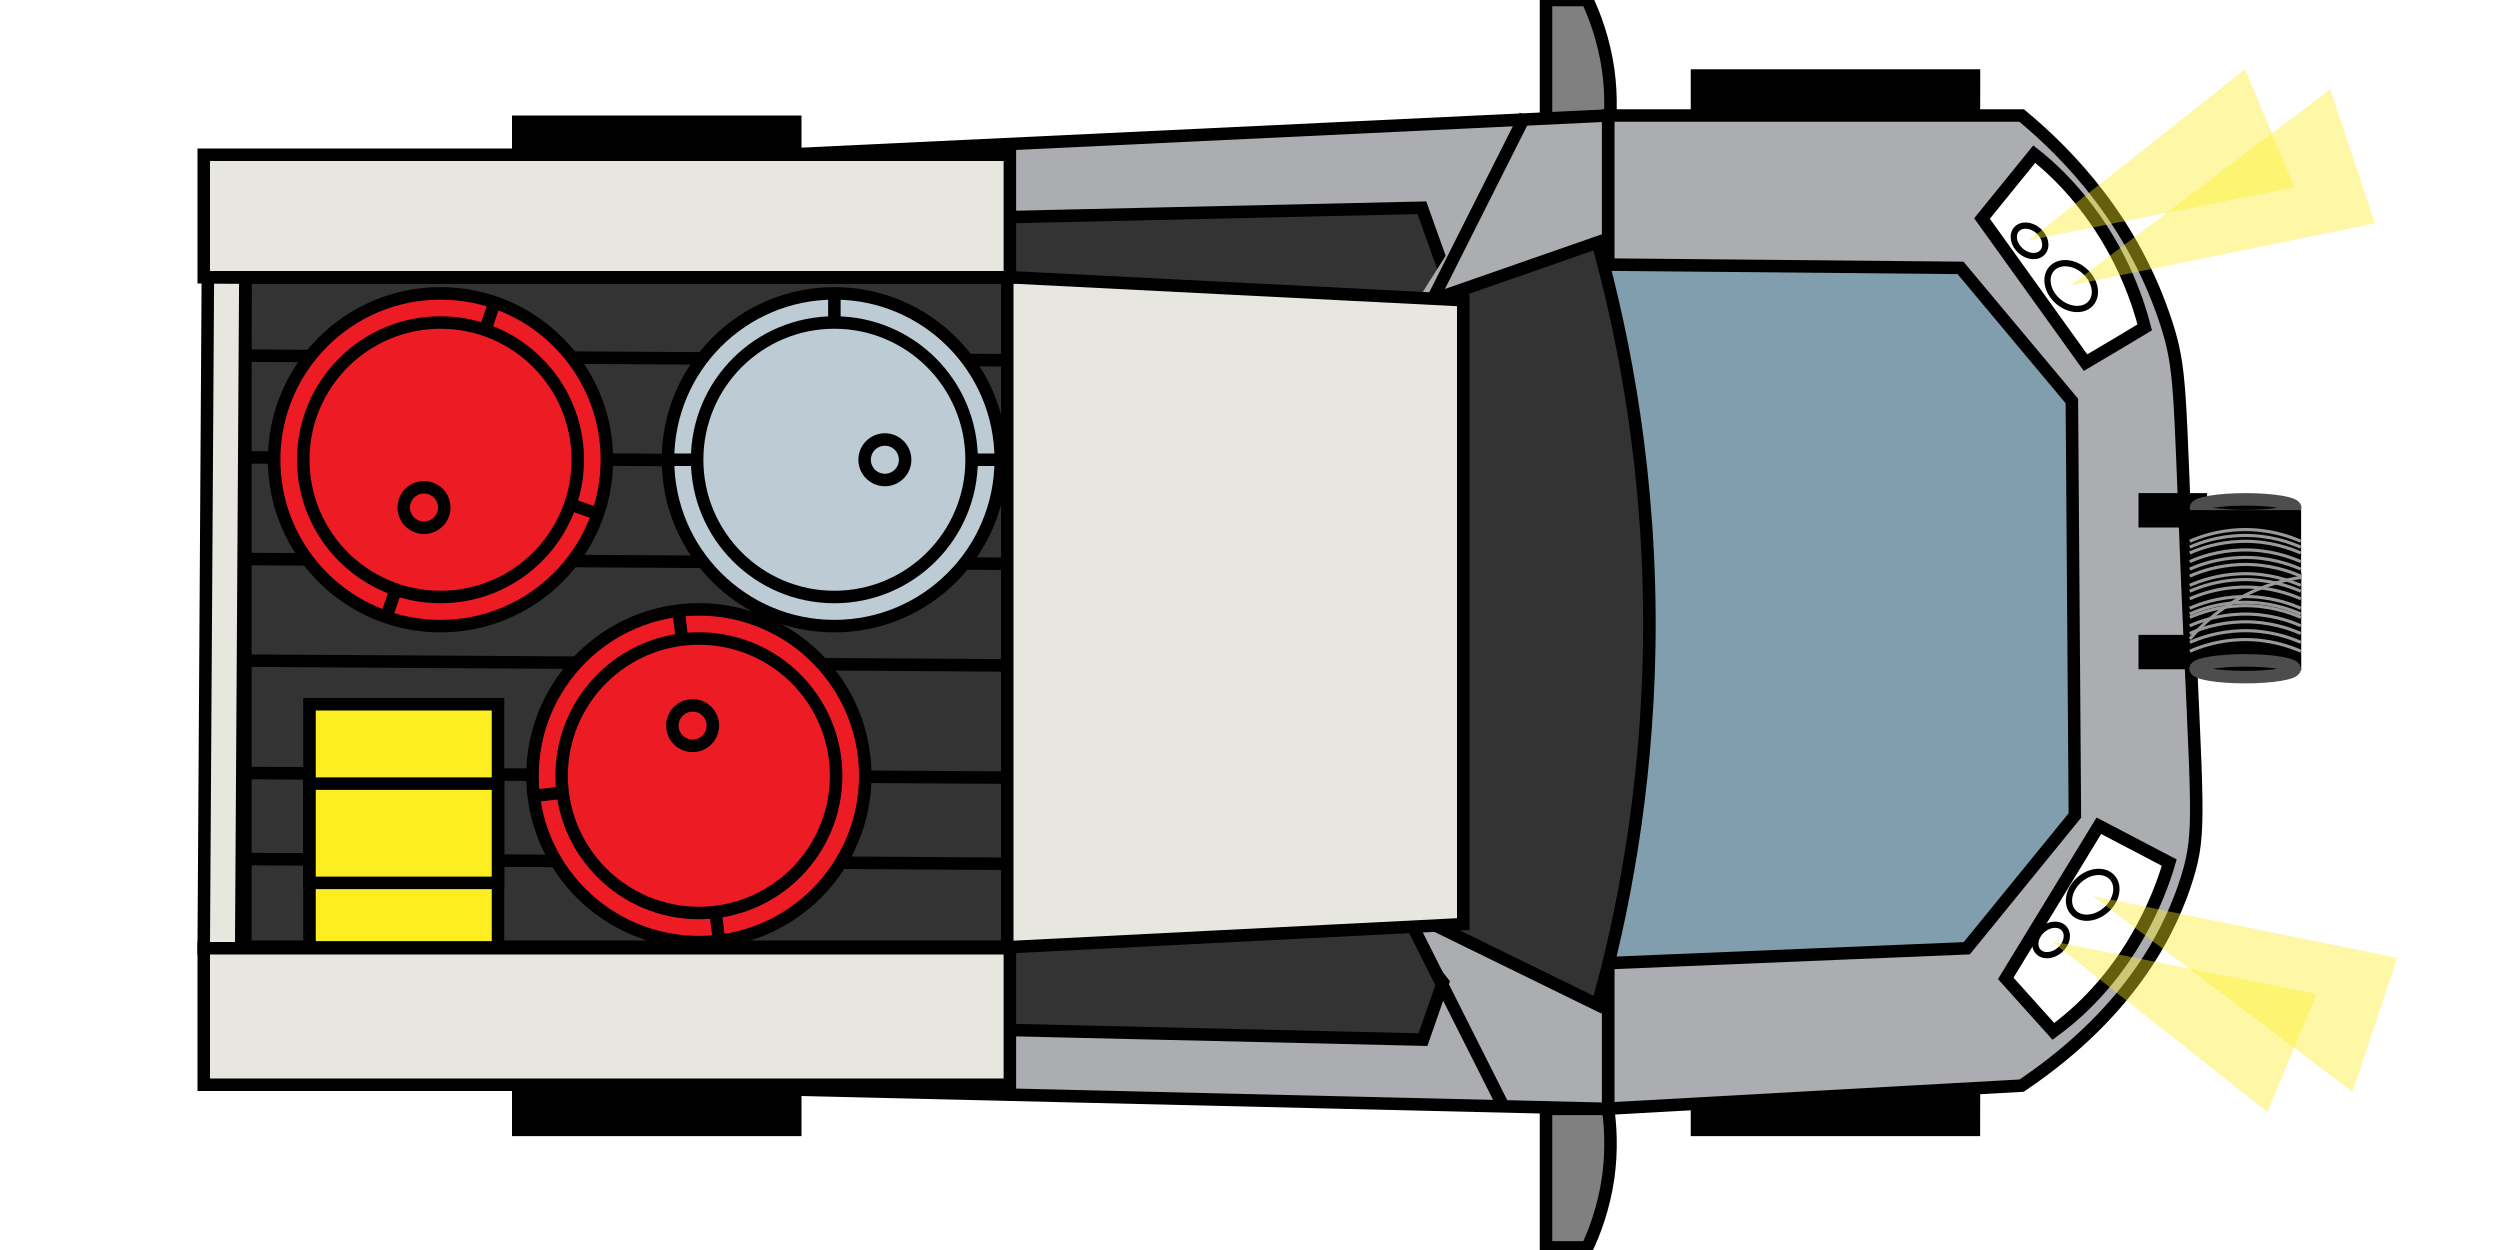 <?xml version="1.0" encoding="utf-8"?>
<!-- Generator: Adobe Illustrator 25.2.1, SVG Export Plug-In . SVG Version: 6.00 Build 0)  -->
<svg version="1.1" id="Layer_1" xmlns="http://www.w3.org/2000/svg" xmlns:xlink="http://www.w3.org/1999/xlink" x="0px" y="0px"
	 viewBox="0 0 200 100" style="enable-background: new 0 0 200 100;" xml:space="preserve">
<style type="text/css">
  .st0 { fill: #bdccd4; }
  .st1 { fill: #808080; stroke: #000; stroke-miterlimit: 10; }
  .st2 { fill: #abadb0; stroke: #000; stroke-miterlimit: 10; }
  .st3 { fill: #333; stroke: #000; stroke-miterlimit: 10; }
  .st4 { fill: #809ead; stroke: #000; stroke-miterlimit: 10; }
  .st5 { fill: #d6c2ad; }
  .st6 { fill: #abadb0; }
  .st7 { fill: #fff; stroke: #000; stroke-miterlimit: 10; }
  .st8 { fill: #731224; stroke: #000; stroke-miterlimit: 10; }
  .st9 { fill: #e7e7e0; stroke: #000; stroke-miterlimit: 10; }
  .st10 { fill: none; stroke: #000; stroke-width: 0.5; stroke-miterlimit: 10.001; }
  .st11 { opacity: 0.4; fill: #fcee21; enable-background: new; }
  .st12 { fill: none; stroke: #000; stroke-miterlimit: 10; }
  .st13 { stroke: #000; stroke-miterlimit: 10; }
  .st14 { stroke: #4d4d4d; stroke-miterlimit: 10; }
  .st15 { fill: none; stroke: #999; stroke-width: 0.25; stroke-miterlimit: 10; }
  .st16 { fill: #bdccd4; stroke: #000; stroke-miterlimit: 10; }
  .st17 { fill: #ed1c24; stroke: #000; stroke-miterlimit: 10; }
  .st18 { fill: #fcee21; stroke: #000; stroke-miterlimit: 10; }
</style>
<path class="st0" d="M92.24,109.03"/>
<path d="M158.41,90.89h-23.15v-5.88c3.86,0,7.72,0,11.58,0s7.72,0,11.58,0C158.41,86.98,158.41,88.93,158.41,90.89z"/>
<path d="M158.41,11.42h-23.15V5.54c3.86,0,7.72,0,11.58,0s7.72,0,11.58,0C158.41,7.51,158.41,9.47,158.41,11.42z"/>
<path d="M64.12,15.12H40.96V9.24c3.86,0,7.72,0,11.58,0s7.72,0,11.58,0C64.12,11.21,64.12,13.16,64.12,15.12z"/>
<path d="M64.12,90.89H40.96v-5.88c3.86,0,7.72,0,11.58,0s7.72,0,11.58,0C64.12,86.98,64.12,88.93,64.12,90.89z"/>
<path class="st1" d="M128.65,88.71h-4.97v11.08c1.11,0,2.2,0,3.31,0c0.57-1.22,1.3-3.11,1.66-5.54
	C128.97,91.96,128.83,90.02,128.65,88.71z"/>
<path class="st1" d="M128.65,11.08h-4.97V0c1.11,0,2.2,0,3.31,0c0.57,1.22,1.3,3.11,1.66,5.54C128.97,7.83,128.83,9.78,128.65,11.08
	z"/>
<path class="st2" d="M161.73,86.85c-11.03,0.61-22.06,1.23-33.09,1.84V9.24c11.03,0,22.06,0,33.09,0
	c3.75,3.11,8.92,8.44,11.58,16.64c1.18,3.65,1.04,5.31,1.66,20.32c0.77,18.64,1.16,20.27,0,24.02
	C173.82,73.93,170.81,80.74,161.73,86.85z"/>
<path class="st2" d="M128.65,88.71c-25.92-0.61-51.84-1.23-77.75-1.84V12.94c25.92-1.23,51.84-2.47,77.75-3.7
	C128.65,35.73,128.65,62.22,128.65,88.71z"/>
<path class="st3" d="M117.06,73.93c-19.02-0.3-38.05-0.61-57.07-0.93c1.34,3,2.66,6.01,4,9.01c16.62,0.39,33.25,0.77,49.85,1.16
	C114.92,80.08,115.99,77,117.06,73.93z"/>
<path class="st3" d="M117.06,25.86c-19.57,0.93-39.14,1.84-58.72,2.77c1.38-3.61,2.75-7.24,4.13-10.85
	c17.09-0.39,34.19-0.77,51.28-1.16C114.85,19.72,115.96,22.79,117.06,25.86z"/>
<polygon class="st4" points="165.75,32.08 165.99,65.24 157.34,75.86 122.86,77.29 126.2,50.94 125.7,30.58 124.54,21.13
	156.84,21.43 "/>
<polygon class="st5" points="53,78.61 56.22,81.17 66.75,64.58 63.53,62.02 "/>
<polygon class="st5" points="54.83,16.66 52.06,19.77 64.91,34.14 67.7,31.03 "/>
<polygon class="st6" points="109.25,30.57 114.35,34.6 124.88,18.02 119.76,13.98 "/>
<polygon class="st6" points="112.26,65.6 108.66,69.05 120.59,84.42 124.16,80.95 "/>
<path class="st3" d="M127.81,80.38c-4.41-2.16-8.83-4.31-13.23-6.47c0-16.64,0-33.26,0-49.91c4.41-1.54,8.83-3.07,13.23-4.61
	c2.09,7.53,4.34,18.7,4.13,32.33C131.74,63.6,129.76,73.41,127.81,80.38z"/>
<path class="st7" d="M115.31,21"/>
<path class="st2" d="M122.02,9.24l-7.44,14.78L122.02,9.24z"/>
<path class="st8" d="M120.37,88.71l-7.44-14.78L120.37,88.71z"/>
<path class="st9" d="M80.79,75.77l36.27-1.84c0-16.64,0-33.26,0-49.91c-12.09-0.61-24.18-1.23-36.27-1.84"/>
<path class="st7" d="M171.58,26.19c-1.57,0.95-3.15,1.88-4.74,2.82l-8.28-11.53c1.39-1.72,2.79-3.43,4.18-5.15
	c1.18,0.93,2.77,2.38,4.34,4.49C169.92,20.59,171.1,24.34,171.58,26.19z"/>
<path class="st7" d="M164.27,82.51c-1.27-1.41-2.54-2.82-3.81-4.24l7.45-12.21c1.88,0.98,3.75,1.97,5.63,2.95
	c-0.45,1.54-1.23,3.65-2.57,5.95C168.58,79.11,165.72,81.45,164.27,82.51z"/>
<path class="st7" d="M50.05,8.31"/>
<path class="st7" d="M50.05,91.48"/>
<path class="st7" d="M61.64,98.86"/>
<g>

		<ellipse transform="matrix(0.658 -0.753 0.753 0.658 39.507 132.599)" class="st10" cx="165.65" cy="22.83" rx="1.61" ry="2.09"/>

		<ellipse transform="matrix(0.658 -0.753 0.753 0.658 41.092 128.853)" class="st10" cx="162.32" cy="19.21" rx="1.07" ry="1.39"/>
</g>
<g>

		<ellipse transform="matrix(0.753 -0.658 0.658 0.753 -5.82 127.801)" class="st10" cx="167.44" cy="71.66" rx="2.09" ry="1.61"/>

		<ellipse transform="matrix(0.753 -0.658 0.658 0.753 -9.017 126.502)" class="st10" cx="164.11" cy="75.27" rx="1.39" ry="1.07"/>
</g>
<g>
	<polygon class="st11" points="165.65,22.83 186.42,7.15 189.99,17.87 	"/>
	<polygon class="st11" points="162.32,19.22 183.54,14.98 179.61,5.54 	"/>
</g>
<g>
	<polygon class="st11" points="167.43,71.68 188.2,87.35 191.78,76.63 	"/>
	<polygon class="st11" points="164.11,75.29 185.33,79.52 181.39,88.96 	"/>
</g>
<rect x="19.63" y="22.21" class="st3" width="60.95" height="53.53"/>
<line class="st12" x1="19.28" y1="28.45" x2="80.23" y2="28.82"/>
<line class="st12" x1="19.58" y1="36.59" x2="80.53" y2="36.97"/>
<line class="st12" x1="19.53" y1="44.72" x2="80.48" y2="45.1"/>
<line class="st12" x1="19.28" y1="52.85" x2="80.23" y2="53.23"/>
<line class="st12" x1="19.55" y1="61.84" x2="80.5" y2="62.21"/>
<line class="st12" x1="19.28" y1="68.72" x2="80.23" y2="69.1"/>
<rect x="16.3" y="12.38" class="st9" width="64.49" height="9.8"/>
<rect x="-8.87" y="47.53" transform="matrix(6.158585e-03 -1 1 6.158585e-03 -31.178 66.699)" class="st9" width="53.67" height="3"/>
<rect x="16.3" y="75.86" class="st9" width="64.49" height="10.92"/>
<rect x="171.58" y="39.95" class="st13" width="4.49" height="1.75"/>
<rect x="171.58" y="51.29" class="st13" width="3.59" height="1.75"/>
<g>
	<ellipse class="st14" cx="179.65" cy="40.62" rx="3.97" ry="0.67"/>
	<path class="st13" d="M175.69,41.31l7.9,0v6.93c-0.68,1.29-2.17,2.14-3.83,2.18c-1.74,0.04-3.36-0.82-4.07-2.18
		C175.69,45.94,175.69,43.63,175.69,41.31z"/>
	<path class="st13" d="M183.6,53.13h-7.9v-7.21c0.68-1.34,2.17-2.23,3.83-2.27c1.74-0.04,3.36,0.86,4.07,2.27
		C183.6,48.32,183.6,50.72,183.6,53.13z"/>
	<ellipse class="st14" cx="179.61" cy="53.5" rx="3.97" ry="0.67"/>
	<path class="st15" d="M175.18,43.3c0.79-0.35,2.22-0.87,4.1-0.93c2.25-0.07,3.96,0.57,4.78,0.93"/>
	<path class="st15" d="M175.18,43.77c0.79-0.35,2.22-0.87,4.1-0.93c2.25-0.07,3.96,0.57,4.78,0.93"/>
	<path class="st15" d="M175.18,44.24c0.79-0.35,2.22-0.87,4.1-0.93c2.25-0.07,3.96,0.57,4.78,0.93"/>
	<path class="st15" d="M175.18,44.93c0.79-0.35,2.22-0.87,4.1-0.93c2.25-0.07,3.96,0.57,4.78,0.93"/>
	<path class="st15" d="M175.18,45.53c0.79-0.35,2.22-0.87,4.1-0.93c2.25-0.07,3.96,0.57,4.78,0.93"/>
	<path class="st15" d="M175.18,46.09c0.79-0.35,2.22-0.87,4.1-0.93c2.25-0.07,3.96,0.57,4.78,0.93"/>
	<path class="st15" d="M175.18,46.83c0.79-0.35,2.22-0.87,4.1-0.93c2.25-0.07,3.96,0.57,4.78,0.93"/>
	<path class="st15" d="M175.18,47.3c0.79-0.35,2.22-0.87,4.1-0.93c2.25-0.07,3.96,0.57,4.78,0.93"/>
	<path class="st15" d="M175.18,47.9c0.79-0.35,2.22-0.87,4.1-0.93c2.25-0.07,3.96,0.57,4.78,0.93"/>
	<path class="st15" d="M175.18,48.66c0.79-0.35,2.22-0.87,4.1-0.93c2.25-0.07,3.96,0.57,4.78,0.93"/>
	<path class="st15" d="M175.19,49.39c0.79-0.35,2.22-0.87,4.1-0.93c2.25-0.07,3.96,0.57,4.78,0.93"/>
	<path class="st15" d="M175.18,49.12c0.79-0.35,2.22-0.87,4.1-0.93c2.25-0.07,3.96,0.57,4.78,0.93"/>
	<path class="st15" d="M175.18,50.06c0.79-0.35,2.22-0.87,4.1-0.93c2.25-0.07,3.96,0.57,4.78,0.93"/>
	<path class="st15" d="M175.18,50.68c0.79-0.35,2.22-0.87,4.1-0.93c2.25-0.07,3.96,0.57,4.78,0.93"/>
	<path class="st15" d="M175.19,51.39c0.79-0.35,2.22-0.87,4.1-0.93c2.25-0.07,3.96,0.57,4.78,0.93"/>
	<path class="st15" d="M175.19,52.1c0.79-0.35,2.22-0.87,4.1-0.93c2.25-0.07,3.96,0.57,4.78,0.93"/>
	<path class="st15" d="M175.19,51.12c0.62-0.74,1.81-2,3.67-3.09c2.23-1.31,4.26-1.7,5.25-1.84"/>
</g>
<g>
	<circle class="st16" cx="66.75" cy="36.78" r="13.31"/>
	<circle class="st16" cx="66.75" cy="36.78" r="10.98"/>
	<line class="st16" x1="66.75" y1="25.8" x2="66.75" y2="23.47"/>
	<line class="st16" x1="55.77" y1="36.78" x2="53.44" y2="36.78"/>
	<line class="st16" x1="77.72" y1="36.78" x2="80.05" y2="36.78"/>
	<circle class="st16" cx="70.79" cy="36.78" r="1.62"/>
</g>
<g>
	<circle class="st17" cx="35.24" cy="36.78" r="13.31"/>
	<circle class="st17" cx="35.24" cy="36.78" r="10.98"/>
	<line class="st17" x1="45.62" y1="40.35" x2="47.82" y2="41.11"/>
	<line class="st17" x1="38.81" y1="26.4" x2="39.57" y2="24.2"/>
	<line class="st17" x1="31.66" y1="47.16" x2="30.91" y2="49.36"/>
	<circle class="st17" cx="33.92" cy="40.6" r="1.62"/>
</g>
<g>
	<circle class="st17" cx="55.91" cy="62.06" r="13.31"/>
	<circle class="st17" cx="55.91" cy="62.06" r="10.98"/>
	<line class="st17" x1="45.01" y1="63.4" x2="42.7" y2="63.68"/>
	<line class="st17" x1="57.24" y1="72.96" x2="57.53" y2="75.27"/>
	<line class="st17" x1="54.57" y1="51.17" x2="54.28" y2="48.85"/>
	<circle class="st17" cx="55.41" cy="58.05" r="1.62"/>
</g>
<rect x="24.76" y="56.34" class="st18" width="15.08" height="19.45"/>
<rect x="24.76" y="62.69" class="st18" width="15.08" height="7.94"/>
</svg>
